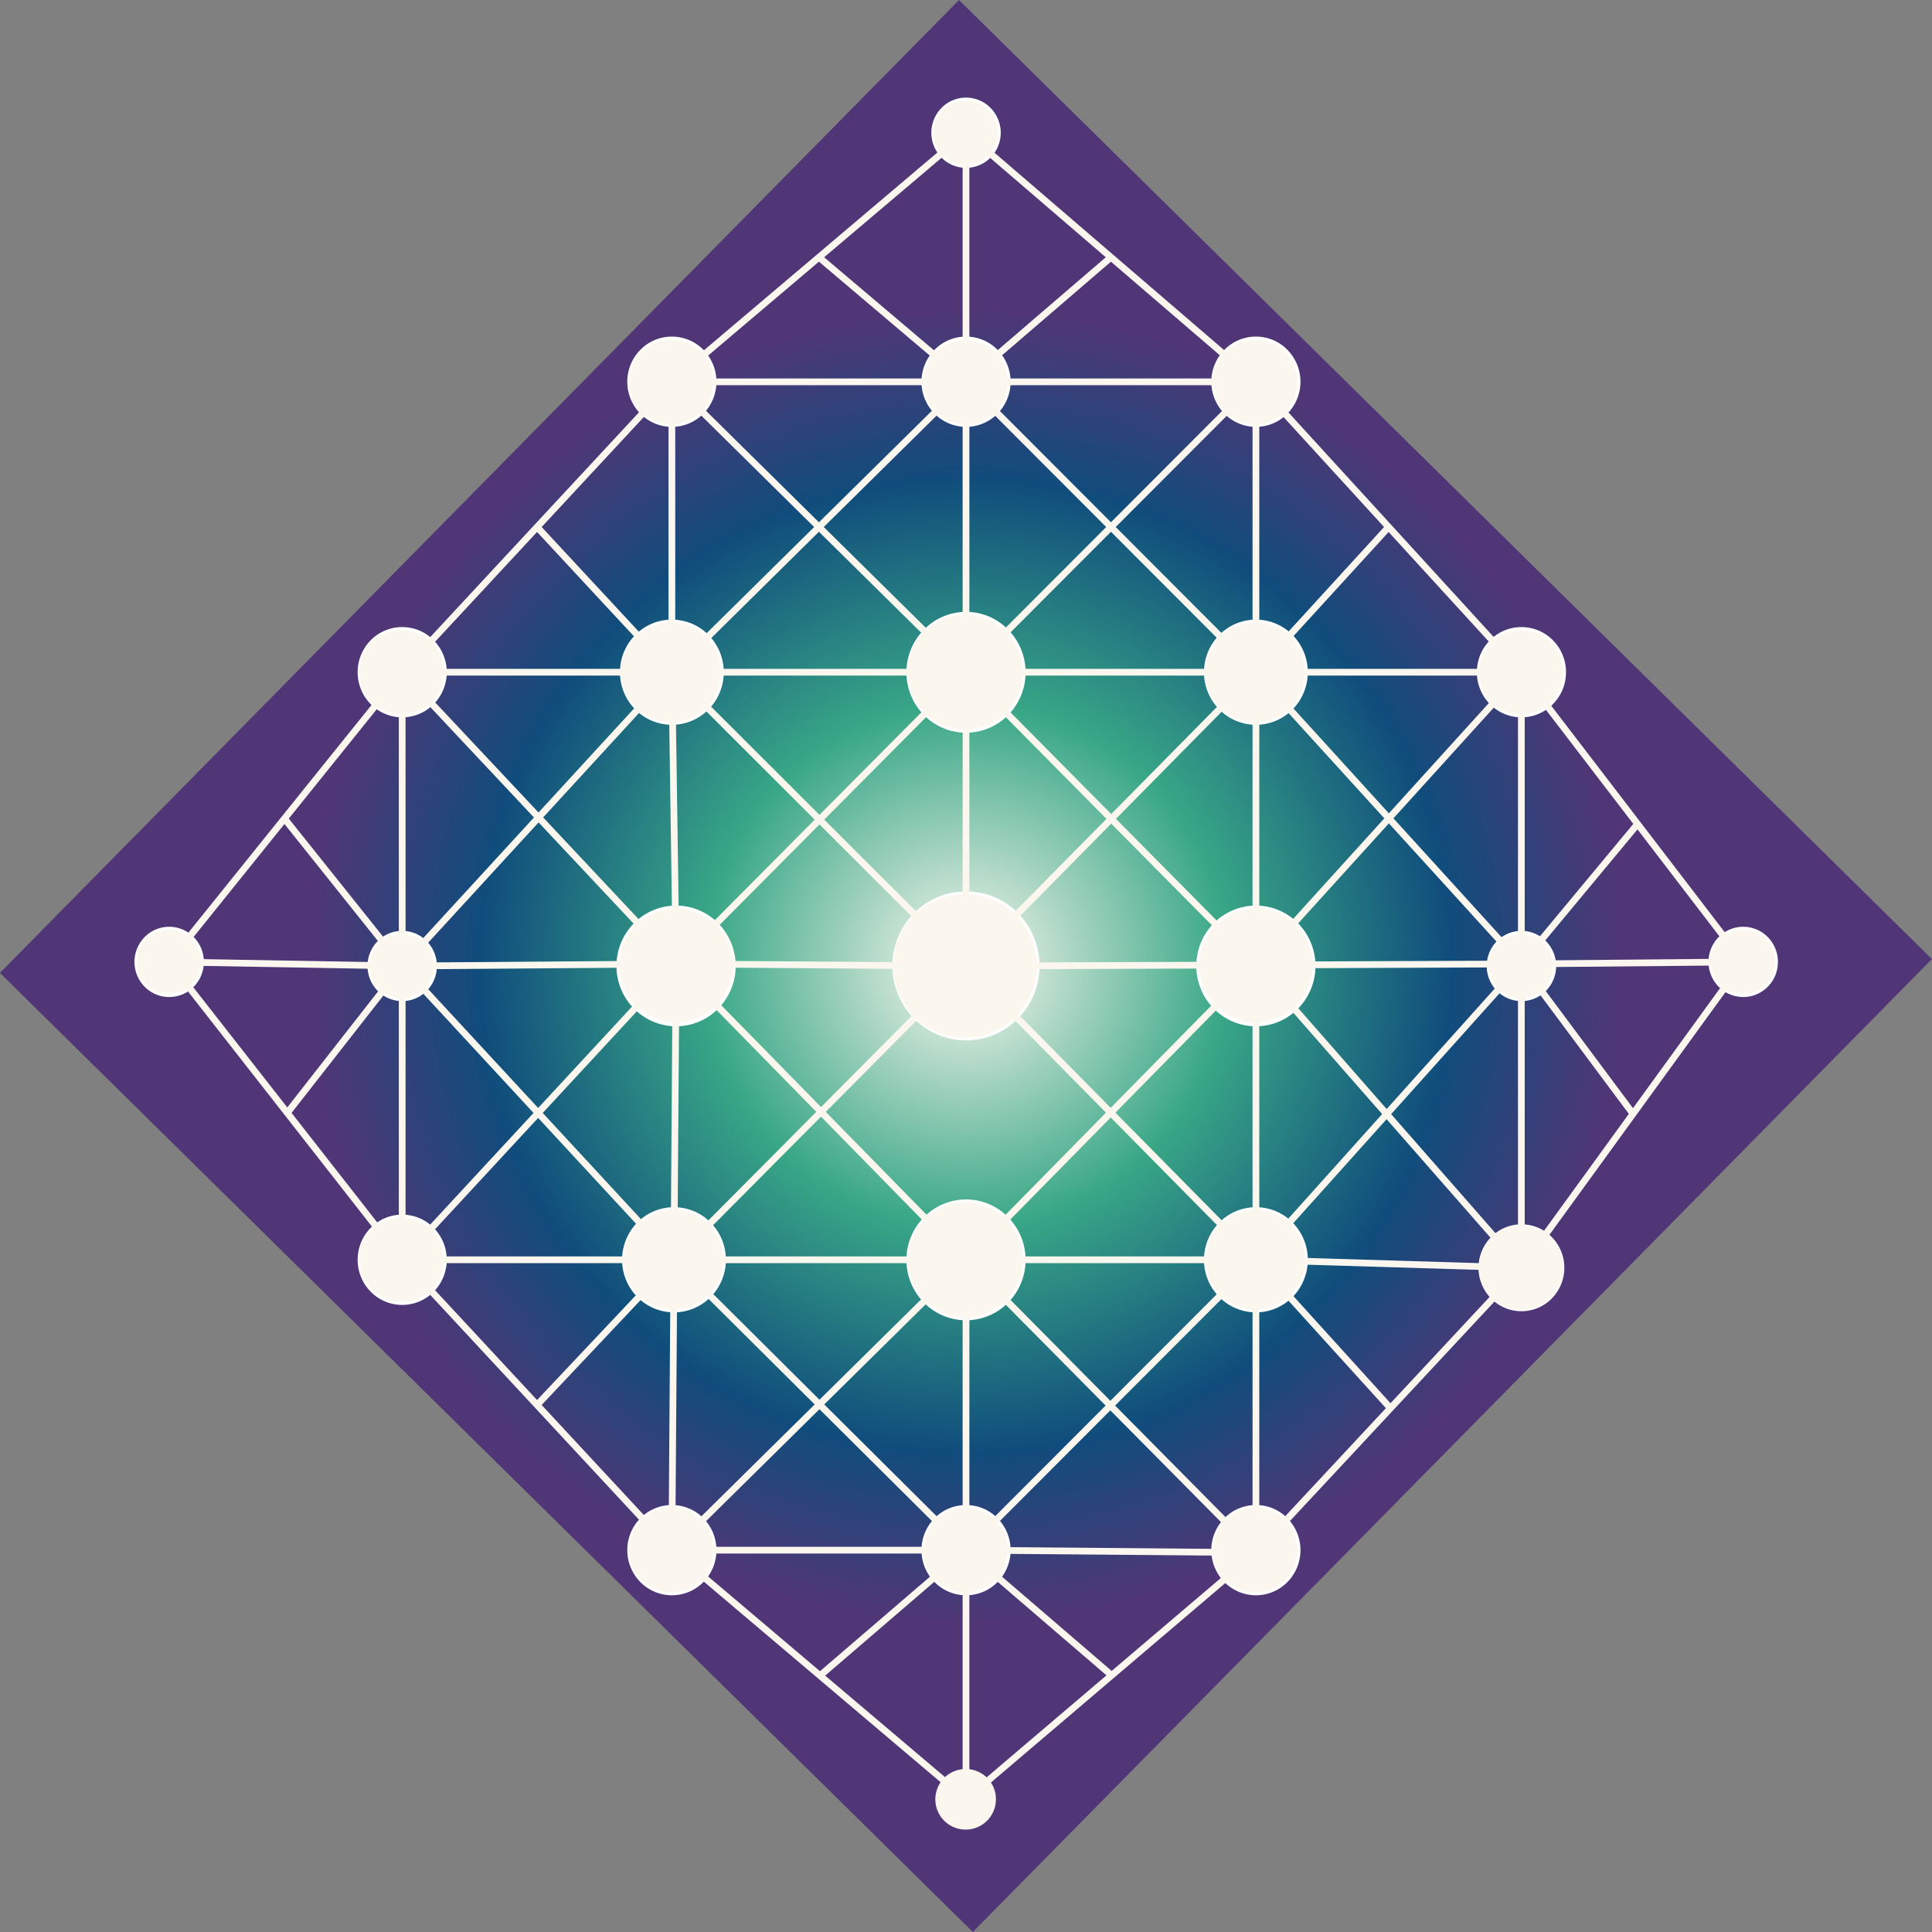 <svg xmlns="http://www.w3.org/2000/svg" xmlns:xlink="http://www.w3.org/1999/xlink" viewBox="0 0 573.98 573.98"><rect x="0" y="0" width="573.98" height="573.98" fill="#808080" stroke="none"/><defs><style>.cls-1{fill:url(#radial-gradient);}.cls-2,.cls-3,.cls-4,.cls-6,.cls-8{fill:#fbf7ef;}.cls-2,.cls-4,.cls-5{stroke:#fff;}.cls-2,.cls-4,.cls-5,.cls-6,.cls-7,.cls-8{stroke-miterlimit:10;}.cls-2,.cls-5,.cls-7,.cls-8{stroke-width:2px;}.cls-5{fill:#fff;}.cls-6{stroke:url(#radial-gradient-2);}.cls-7{fill:none;}.cls-7,.cls-8{stroke:#fbf7ef;}</style><radialGradient id="radial-gradient" cx="1313.88" cy="2691.58" r="202.94" gradientTransform="translate(-1026.89 -2404.59)" gradientUnits="userSpaceOnUse"><stop offset="0" stop-color="#fbf7ef"/><stop offset="0.38" stop-color="#39a786"/><stop offset="0.71" stop-color="#104d7c"/><stop offset="0.96" stop-color="#503676"/></radialGradient><radialGradient id="radial-gradient-2" cx="286.99" cy="534.56" r="9.94" gradientUnits="userSpaceOnUse"><stop offset="0.35" stop-color="#fbf7ef"/><stop offset="0.45" stop-color="#39a786"/><stop offset="0.66" stop-color="#104d7c"/><stop offset="0.75" stop-color="#503676"/></radialGradient></defs><g id="Layer_2" data-name="Layer 2"><g id="Layer_1-2" data-name="Layer 1"><rect class="cls-1" x="84.05" y="84.05" width="405.87" height="405.87" transform="translate(284.06 -118.86) rotate(44.59)"/><path class="cls-2" d="M287,265.85A20.6,20.6,0,0,1,301.74,272a21.36,21.36,0,0,1,0,29.89,20.67,20.67,0,0,1-29.5,0,21.33,21.33,0,0,1,0-29.89A20.6,20.6,0,0,1,287,265.85"/><path class="cls-3" d="M287,265.7A21.29,21.29,0,1,0,308,287a21.15,21.15,0,0,0-21-21.29Z"/><path class="cls-2" d="M287,182.78a16.47,16.47,0,0,1,11.81,5,17.1,17.1,0,0,1,0,23.94,16.54,16.54,0,0,1-23.62,0,17.07,17.07,0,0,1,0-23.94,16.47,16.47,0,0,1,11.81-5"/><path class="cls-3" d="M287,182.66a17.05,17.05,0,1,0,16.82,17.05A16.94,16.94,0,0,0,287,182.66Z"/><path class="cls-2" d="M287,357.34a16.47,16.47,0,0,1,11.81,5,17.1,17.1,0,0,1,0,23.94,16.54,16.54,0,0,1-23.62,0,17.07,17.07,0,0,1,0-23.94,16.47,16.47,0,0,1,11.81-5"/><path class="cls-3" d="M287,357.22a17.05,17.05,0,1,0,16.82,17,16.94,16.94,0,0,0-16.82-17Z"/><path class="cls-2" d="M184.15,287a16.91,16.91,0,0,1,4.9-12,16.54,16.54,0,0,1,23.62,0,17.07,17.07,0,0,1,0,23.94,16.54,16.54,0,0,1-23.62,0,16.93,16.93,0,0,1-4.9-12"/><path class="cls-3" d="M184,287a16.83,16.83,0,1,0,16.83-17.05A16.94,16.94,0,0,0,184,287Z"/><path class="cls-2" d="M356.41,287a16.94,16.94,0,0,1,4.89-12,16.55,16.55,0,0,1,23.63,0,17.1,17.1,0,0,1,0,23.94,16.55,16.55,0,0,1-23.63,0,17,17,0,0,1-4.89-12"/><path class="cls-3" d="M356.29,287a16.83,16.83,0,1,0,16.83-17.05A16.94,16.94,0,0,0,356.29,287Z"/><path class="cls-2" d="M199.61,185.09a14.25,14.25,0,0,1,10.2,4.28,14.77,14.77,0,0,1,0,20.67,14.27,14.27,0,0,1-20.4,0,14.74,14.74,0,0,1,0-20.67,14.22,14.22,0,0,1,10.2-4.28"/><path class="cls-3" d="M199.61,185a14.73,14.73,0,1,0,14.53,14.73A14.63,14.63,0,0,0,199.61,185Z"/><path class="cls-2" d="M373.12,185.09a14.25,14.25,0,0,1,10.2,4.28,14.77,14.77,0,0,1,0,20.67,14.27,14.27,0,0,1-20.4,0,14.74,14.74,0,0,1,0-20.67,14.22,14.22,0,0,1,10.2-4.28"/><path class="cls-3" d="M373.12,185a14.73,14.73,0,1,0,14.53,14.73A14.63,14.63,0,0,0,373.12,185Z"/><path class="cls-2" d="M200.23,359.65a14.26,14.26,0,0,1,10.21,4.28,14.78,14.78,0,0,1,0,20.68,14.31,14.31,0,0,1-20.41,0,14.78,14.78,0,0,1,0-20.68,14.25,14.25,0,0,1,10.2-4.28"/><path class="cls-3" d="M200.23,359.55a14.72,14.72,0,1,0,14.53,14.72,14.63,14.63,0,0,0-14.53-14.72Z"/><path class="cls-2" d="M373.12,359.65a14.25,14.25,0,0,1,10.2,4.28,14.78,14.78,0,0,1,0,20.68,14.29,14.29,0,0,1-20.4,0,14.75,14.75,0,0,1,0-20.68,14.22,14.22,0,0,1,10.2-4.28"/><path class="cls-3" d="M373.12,359.55a14.72,14.72,0,1,0,14.53,14.72,14.62,14.62,0,0,0-14.53-14.72Z"/><path class="cls-2" d="M119.49,361.86a12.08,12.08,0,0,1,8.66,3.64,12.53,12.53,0,0,1,0,17.54,12.12,12.12,0,0,1-17.32,0,12.53,12.53,0,0,1,0-17.54,12.06,12.06,0,0,1,8.66-3.64"/><path class="cls-3" d="M119.49,361.77a12.5,12.5,0,1,0,12.33,12.5,12.42,12.42,0,0,0-12.33-12.5Z"/><path class="cls-4" d="M452,364.24a12.09,12.09,0,0,1,8.66,3.63,12.52,12.52,0,0,1,0,17.55,12.13,12.13,0,0,1-17.31,0,12.52,12.52,0,0,1,0-17.55,12.07,12.07,0,0,1,8.65-3.63"/><path class="cls-3" d="M452,364.15a12.5,12.5,0,1,0,12.33,12.5A12.41,12.41,0,0,0,452,364.15Z"/><path class="cls-2" d="M287,448.13a12.11,12.11,0,0,1,8.66,3.63,12.54,12.54,0,0,1,0,17.55,12.14,12.14,0,0,1-17.32,0,12.54,12.54,0,0,1,0-17.55,12.09,12.09,0,0,1,8.66-3.63"/><path class="cls-3" d="M287,448a12.5,12.5,0,1,0,12.33,12.5A12.41,12.41,0,0,0,287,448Z"/><path class="cls-2" d="M287,101a12.08,12.08,0,0,1,8.66,3.64,12.53,12.53,0,0,1,0,17.54,12.12,12.12,0,0,1-17.32,0,12.53,12.53,0,0,1,0-17.54A12.06,12.06,0,0,1,287,101"/><path class="cls-3" d="M287,101a12.5,12.5,0,1,0,12.33,12.49A12.41,12.41,0,0,0,287,101Z"/><path class="cls-5" d="M452,187.3a12.09,12.09,0,0,1,8.66,3.63,12.52,12.52,0,0,1,0,17.55,12.13,12.13,0,0,1-17.31,0,12.52,12.52,0,0,1,0-17.55A12.07,12.07,0,0,1,452,187.3"/><path class="cls-3" d="M452,187.21a12.5,12.5,0,1,0,12.33,12.5A12.42,12.42,0,0,0,452,187.21Z"/><path class="cls-2" d="M119.49,187.3a12.11,12.11,0,0,1,8.66,3.63,12.54,12.54,0,0,1,0,17.55,12.14,12.14,0,0,1-17.32,0,12.54,12.54,0,0,1,0-17.55,12.09,12.09,0,0,1,8.66-3.63"/><path class="cls-3" d="M119.49,187.21a12.5,12.5,0,1,0,12.33,12.5,12.42,12.42,0,0,0-12.33-12.5Z"/><path class="cls-2" d="M199.61,448.13a12.11,12.11,0,0,1,8.66,3.63,12.54,12.54,0,0,1,0,17.55,12.14,12.14,0,0,1-17.32,0,12.52,12.52,0,0,1,0-17.55,12.09,12.09,0,0,1,8.66-3.63"/><path class="cls-3" d="M199.61,448a12.5,12.5,0,1,0,12.33,12.5A12.41,12.41,0,0,0,199.61,448Z"/><path class="cls-2" d="M373.12,448.13a12.07,12.07,0,0,1,8.65,3.63,12.52,12.52,0,0,1,0,17.55,12.13,12.13,0,0,1-17.31,0,12.52,12.52,0,0,1,0-17.55,12.09,12.09,0,0,1,8.66-3.63"/><path class="cls-3" d="M373.12,448a12.5,12.5,0,1,0,12.33,12.5A12.41,12.41,0,0,0,373.12,448Z"/><path class="cls-2" d="M373.12,101a12,12,0,0,1,8.65,3.64,12.51,12.51,0,0,1,0,17.54,12.11,12.11,0,0,1-17.31,0,12.51,12.51,0,0,1,0-17.54,12.06,12.06,0,0,1,8.66-3.64"/><path class="cls-3" d="M373.12,101a12.5,12.5,0,1,0,12.33,12.49A12.41,12.41,0,0,0,373.12,101Z"/><path class="cls-2" d="M199.61,101a12.08,12.08,0,0,1,8.66,3.64,12.53,12.53,0,0,1,0,17.54,12.12,12.12,0,0,1-17.32,0,12.51,12.51,0,0,1,0-17.54,12.06,12.06,0,0,1,8.66-3.64"/><path class="cls-3" d="M199.61,101a12.5,12.5,0,1,0,12.33,12.49A12.41,12.41,0,0,0,199.61,101Z"/><path class="cls-3" d="M287,525.12a9.15,9.15,0,0,1,6.58,2.77,9.51,9.51,0,0,1,0,13.34,9.24,9.24,0,0,1-13.17,0,9.54,9.54,0,0,1,0-13.34,9.17,9.17,0,0,1,6.59-2.77"/><path class="cls-6" d="M287,525.06a9.5,9.5,0,1,0,9.38,9.5,9.44,9.44,0,0,0-9.38-9.5Z"/><path class="cls-2" d="M452,277.55a9.17,9.17,0,0,1,6.59,2.77,9.51,9.51,0,0,1,0,13.34,9.24,9.24,0,0,1-13.17,0,9.51,9.51,0,0,1,0-13.34,9.17,9.17,0,0,1,6.58-2.77"/><path class="cls-3" d="M452,277.49a9.5,9.5,0,1,0,9.38,9.5,9.44,9.44,0,0,0-9.38-9.5Z"/><path class="cls-2" d="M119.49,277.55a9.15,9.15,0,0,1,6.58,2.77,9.51,9.51,0,0,1,0,13.34,9.22,9.22,0,0,1-13.16,0,9.51,9.51,0,0,1,0-13.34,9.13,9.13,0,0,1,6.58-2.77"/><path class="cls-3" d="M119.49,277.49a9.5,9.5,0,1,0,9.38,9.5,9.44,9.44,0,0,0-9.38-9.5Z"/><path class="cls-2" d="M287,30a9.15,9.15,0,0,1,6.58,2.77,9.51,9.51,0,0,1,0,13.34,9.24,9.24,0,0,1-13.17,0,9.54,9.54,0,0,1,0-13.34A9.17,9.17,0,0,1,287,30"/><path class="cls-3" d="M287,29.91a9.51,9.51,0,1,0,9.38,9.51A9.45,9.45,0,0,0,287,29.91Z"/><path class="cls-2" d="M517.9,276.34a9.2,9.2,0,0,1,6.58,2.76,9.53,9.53,0,0,1,0,13.35,9.24,9.24,0,0,1-13.17,0,9.53,9.53,0,0,1,0-13.35,9.21,9.21,0,0,1,6.59-2.76"/><path class="cls-3" d="M517.9,276.27a9.51,9.51,0,1,0,9.37,9.51,9.45,9.45,0,0,0-9.37-9.51Z"/><path class="cls-2" d="M50.26,276.34a9.21,9.21,0,0,1,6.59,2.76,9.55,9.55,0,0,1,0,13.35,9.24,9.24,0,0,1-13.17,0,9.53,9.53,0,0,1,0-13.35,9.18,9.18,0,0,1,6.58-2.76"/><path class="cls-3" d="M50.26,276.27a9.51,9.51,0,1,0,9.38,9.51,9.45,9.45,0,0,0-9.38-9.51Z"/><line class="cls-7" x1="286.99" y1="39.42" x2="286.99" y2="113.44"/><line class="cls-7" x1="373.12" y1="113.44" x2="286.99" y2="39.42"/><line class="cls-7" x1="286.99" y1="113.44" x2="373.12" y2="113.44"/><line class="cls-7" x1="286.99" y1="39.42" x2="199.61" y2="113.44"/><line class="cls-7" x1="286.99" y1="113.44" x2="199.61" y2="113.44"/><line class="cls-7" x1="243.3" y1="76.43" x2="286.99" y2="113.44"/><line class="cls-7" x1="330.05" y1="76.43" x2="286.99" y2="113.44"/><line class="cls-7" x1="286.99" y1="199.71" x2="286.99" y2="113.44"/><line class="cls-7" x1="373.12" y1="113.44" x2="286.99" y2="199.71"/><line class="cls-7" x1="286.99" y1="113.44" x2="373.12" y2="199.71"/><line class="cls-7" x1="373.12" y1="113.44" x2="373.12" y2="199.71"/><line class="cls-7" x1="286.99" y1="199.71" x2="373.12" y2="199.71"/><line class="cls-7" x1="199.61" y1="113.44" x2="199.61" y2="199.71"/><line class="cls-7" x1="286.99" y1="113.44" x2="199.61" y2="199.71"/><line class="cls-7" x1="286.99" y1="199.71" x2="199.61" y2="199.71"/><line class="cls-7" x1="199.61" y1="113.44" x2="286.99" y2="199.71"/><line class="cls-7" x1="373.12" y1="113.44" x2="451.98" y2="199.71"/><line class="cls-7" x1="373.12" y1="199.71" x2="451.98" y2="199.71"/><line class="cls-7" x1="412.55" y1="156.57" x2="373.12" y2="199.71"/><line class="cls-7" x1="199.61" y1="199.71" x2="119.49" y2="199.71"/><line class="cls-7" x1="199.61" y1="113.44" x2="119.49" y2="199.71"/><line class="cls-7" x1="119.49" y1="286.99" x2="119.49" y2="199.71"/><line class="cls-7" x1="159.55" y1="156.57" x2="199.61" y2="199.71"/><line class="cls-7" x1="50.26" y1="285.78" x2="119.49" y2="286.99"/><line class="cls-7" x1="119.49" y1="199.71" x2="50.26" y2="285.78"/><line class="cls-7" x1="119.49" y1="286.99" x2="200.86" y2="286.38"/><line class="cls-7" x1="199.61" y1="199.71" x2="200.86" y2="286.38"/><line class="cls-7" x1="119.49" y1="199.71" x2="200.86" y2="286.38"/><line class="cls-7" x1="199.61" y1="199.71" x2="119.49" y2="286.99"/><line class="cls-7" x1="200.86" y1="286.38" x2="286.99" y2="286.99"/><line class="cls-7" x1="286.99" y1="199.71" x2="286.99" y2="286.99"/><line class="cls-7" x1="199.61" y1="199.71" x2="286.99" y2="286.99"/><line class="cls-7" x1="286.99" y1="199.71" x2="200.86" y2="286.38"/><line class="cls-7" x1="373.12" y1="199.71" x2="373.12" y2="286.69"/><line class="cls-7" x1="286.99" y1="199.71" x2="373.12" y2="286.69"/><line class="cls-7" x1="451.98" y1="199.71" x2="373.12" y2="286.69"/><line class="cls-7" x1="451.98" y1="286.38" x2="373.12" y2="286.69"/><line class="cls-7" x1="451.98" y1="199.71" x2="451.98" y2="286.38"/><line class="cls-7" x1="517.9" y1="285.78" x2="451.98" y2="286.38"/><line class="cls-7" x1="451.98" y1="199.71" x2="517.9" y2="285.78"/><line class="cls-7" x1="451.98" y1="286.38" x2="373.12" y2="199.71"/><line class="cls-7" x1="486.52" y1="244.8" x2="451.98" y2="286.38"/><line class="cls-7" x1="373.12" y1="199.71" x2="286.99" y2="286.99"/><line class="cls-7" x1="373.12" y1="286.69" x2="286.99" y2="286.99"/><line class="cls-7" x1="84.51" y1="243.2" x2="119.49" y2="286.99"/><path class="cls-8" d="M287,287v0Z"/><line class="cls-7" x1="373.12" y1="286.69" x2="373.12" y2="374.27"/><line class="cls-7" x1="200.86" y1="286.38" x2="200.23" y2="374.27"/><line class="cls-7" x1="119.49" y1="286.99" x2="119.49" y2="374.27"/><line class="cls-7" x1="200.23" y1="374.27" x2="119.49" y2="374.27"/><line class="cls-7" x1="200.86" y1="286.38" x2="119.49" y2="374.27"/><line class="cls-8" x1="286.99" y1="286.99" x2="200.23" y2="374.27"/><line class="cls-7" x1="373.12" y1="286.69" x2="286.99" y2="374.27"/><line class="cls-7" x1="451.98" y1="286.38" x2="373.12" y2="374.27"/><line class="cls-7" x1="517.9" y1="285.78" x2="451.98" y2="376.65"/><line class="cls-7" x1="451.98" y1="286.38" x2="451.98" y2="376.65"/><line class="cls-7" x1="373.12" y1="286.69" x2="451.98" y2="376.65"/><line class="cls-7" x1="286.99" y1="286.99" x2="373.12" y2="374.27"/><line class="cls-7" x1="286.99" y1="374.27" x2="373.12" y2="374.27"/><line class="cls-7" x1="451.98" y1="376.65" x2="373.12" y2="374.27"/><line class="cls-7" x1="286.99" y1="374.27" x2="373.12" y2="461.26"/><line class="cls-7" x1="200.23" y1="374.27" x2="286.99" y2="374.27"/><line class="cls-7" x1="200.86" y1="286.38" x2="286.99" y2="374.27"/><line class="cls-7" x1="119.49" y1="286.99" x2="200.23" y2="374.27"/><line class="cls-7" x1="50.26" y1="285.78" x2="119.49" y2="374.27"/><line class="cls-7" x1="200.23" y1="374.27" x2="199.61" y2="460.54"/><line class="cls-7" x1="286.99" y1="374.27" x2="286.99" y2="460.54"/><line class="cls-7" x1="373.12" y1="461.26" x2="286.99" y2="460.54"/><line class="cls-7" x1="200.23" y1="374.27" x2="286.99" y2="460.54"/><line class="cls-7" x1="286.99" y1="374.27" x2="199.61" y2="460.54"/><line class="cls-7" x1="119.49" y1="374.27" x2="199.61" y2="460.54"/><line class="cls-7" x1="85.35" y1="330.63" x2="119.49" y2="286.99"/><line class="cls-7" x1="159.55" y1="417.4" x2="200.23" y2="374.27"/><line class="cls-7" x1="199.61" y1="460.54" x2="286.99" y2="460.54"/><line class="cls-7" x1="373.12" y1="461.26" x2="451.98" y2="376.65"/><line class="cls-7" x1="373.12" y1="374.27" x2="373.12" y2="461.26"/><line class="cls-7" x1="412.55" y1="417.76" x2="373.12" y2="374.27"/><line class="cls-7" x1="286.99" y1="460.54" x2="373.12" y2="374.27"/><line class="cls-7" x1="286.99" y1="534.56" x2="286.99" y2="460.54"/><line class="cls-7" x1="373.12" y1="461.26" x2="286.99" y2="534.56"/><line class="cls-7" x1="199.61" y1="460.54" x2="286.99" y2="534.56"/><line class="cls-7" x1="286.99" y1="460.54" x2="330.05" y2="497.55"/><line class="cls-7" x1="484.94" y1="330.63" x2="451.98" y2="286.38"/><line class="cls-7" x1="243.92" y1="497.55" x2="286.99" y2="460.54"/></g></g></svg>
